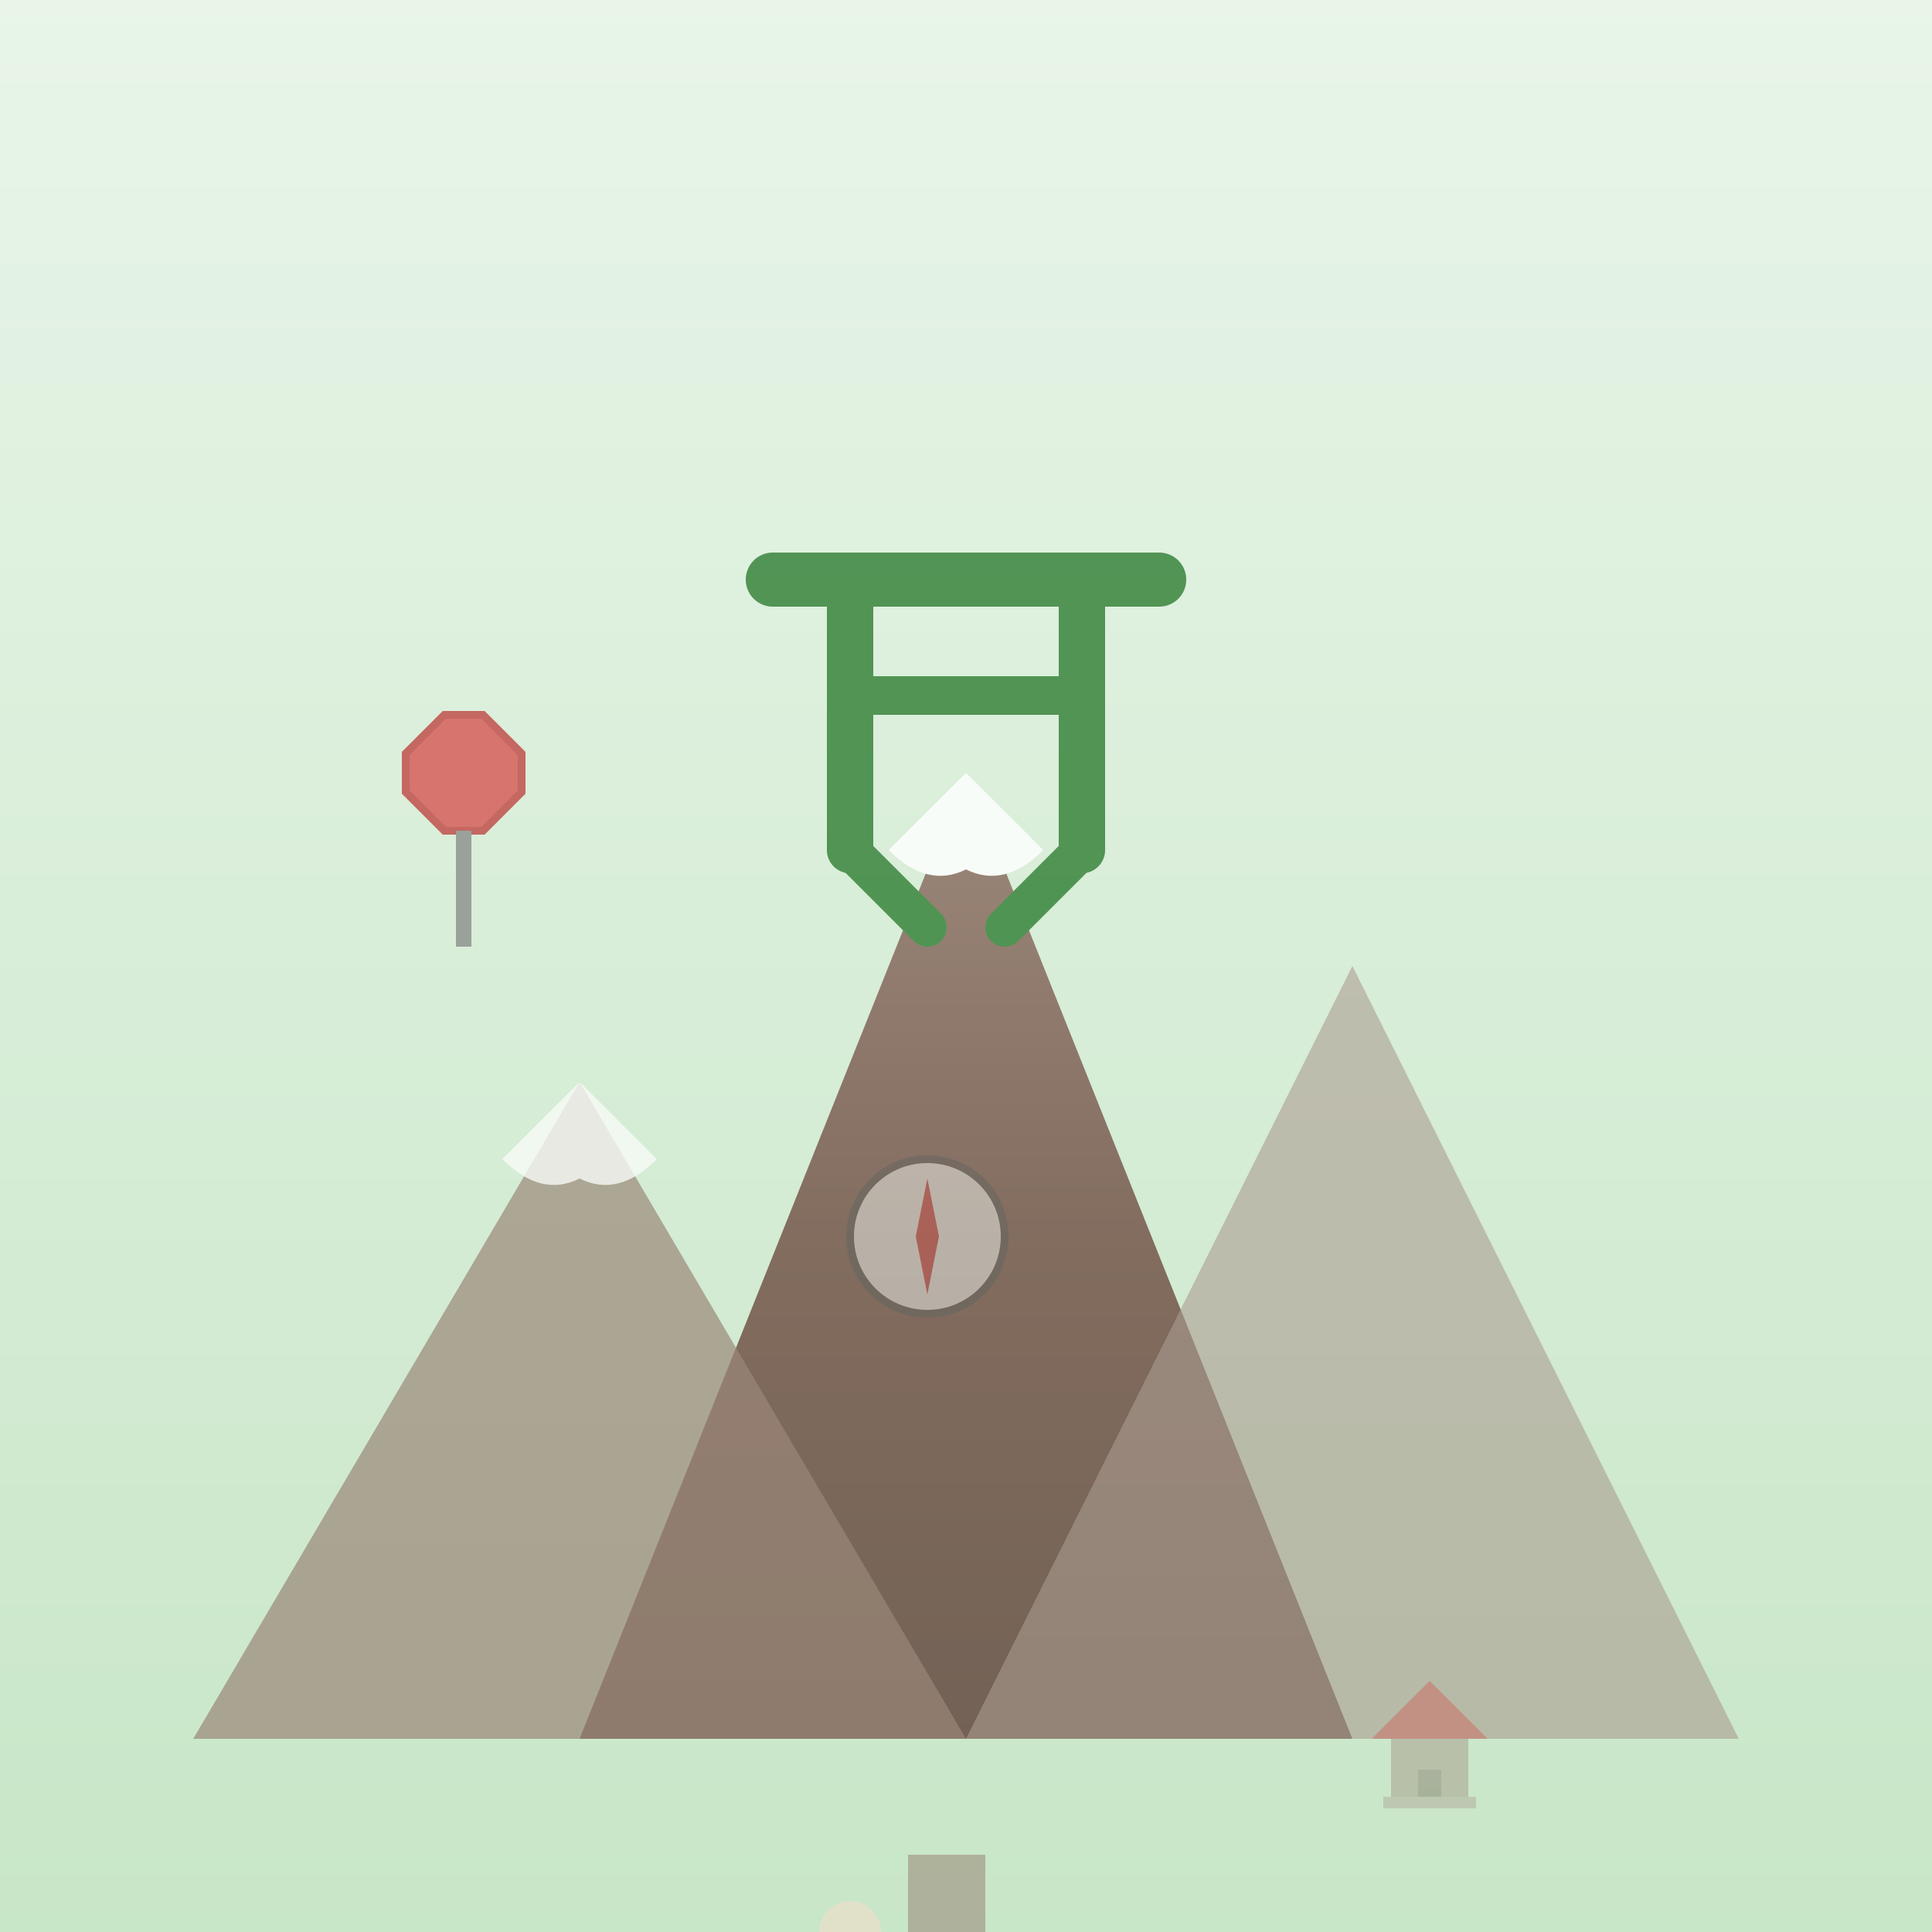 <svg xmlns="http://www.w3.org/2000/svg" width="500" height="500" viewBox="0 0 500 500">
  <rect x="0" y="0" width="500" height="500" fill="#333333" stroke="none"/>
  <defs>
    <linearGradient id="bgGrad138" x1="0%" y1="0%" x2="0%" y2="100%">
      <stop offset="0%" style="stop-color:#e8f5e8;stop-opacity:1" />
      <stop offset="100%" style="stop-color:#c8e6c8;stop-opacity:1" />
    </linearGradient>
    <linearGradient id="mountainGrad138" x1="0%" y1="0%" x2="0%" y2="100%">
      <stop offset="0%" style="stop-color:#8d6e63;stop-opacity:1" />
      <stop offset="50%" style="stop-color:#6d4c41;stop-opacity:1" />
      <stop offset="100%" style="stop-color:#5d4037;stop-opacity:1" />
    </linearGradient>
  </defs>
  
  <!-- Background -->
  <rect width="500" height="500" fill="url(#bgGrad138)"/>
  
  <!-- Mountain range -->
  <g opacity="0.8">
  <!-- Main mountain -->
  <path d="M150 450 L250 200 L350 450 Z" fill="url(#mountainGrad138)"/>
  
  <!-- Left mountain -->
  <path d="M50 450 L150 280 L250 450 Z" fill="#8d6e63" opacity="0.7"/>
  
  <!-- Right mountain -->
  <path d="M250 450 L350 250 L450 450 Z" fill="#a1887f" opacity="0.6"/>
  
  <!-- Snow caps -->
  <path d="M230 220 L250 200 L270 220 Q260 230 250 225 Q240 230 230 220" fill="#ffffff"/>
  <path d="M130 300 L150 280 L170 300 Q160 310 150 305 Q140 310 130 300" fill="#ffffff" opacity="0.8"/>
  
  <!-- Main radical shape 艮 (stopping/mountain) -->
  <!-- Top horizontal stroke -->
  <path d="M200 150 L300 150" 
      stroke="#2e7d32" stroke-width="14" fill="none" stroke-linecap="round"/>
  
  <!-- Left vertical stroke -->
  <path d="M220 150 L220 220" 
      stroke="#2e7d32" stroke-width="12" fill="none" stroke-linecap="round"/>
  
  <!-- Right vertical stroke -->
  <path d="M280 150 L280 220" 
      stroke="#2e7d32" stroke-width="12" fill="none" stroke-linecap="round"/>
  
  <!-- Middle horizontal stroke -->
  <path d="M220 180 L280 180" 
      stroke="#2e7d32" stroke-width="10" fill="none" stroke-linecap="round"/>
  
  <!-- Bottom strokes -->
  <path d="M220 220 L240 240" 
      stroke="#2e7d32" stroke-width="10" fill="none" stroke-linecap="round"/>
  <path d="M280 220 L260 240" 
      stroke="#2e7d32" stroke-width="10" fill="none" stroke-linecap="round"/>
  
  <!-- Stop sign -->
  <g transform="translate(120,200)" opacity="0.8">
  <!-- Octagonal stop sign -->
  <path d="M-15 -5 L-5 -15 L5 -15 L15 -5 L15 5 L5 15 L-5 15 L-15 5 Z" 
        fill="#d32f2f" stroke="#b71c1c" stroke-width="2"/>
  
  <!-- Sign post -->
  <rect x="-2" y="15" width="4" height="30" fill="#757575"/>
  
    <!-- Traffic barrier -->
    <g transform="translate(380,350)" opacity="0.7">
    <!-- Barrier -->
    <rect x="0" y="0" width="60" height="12" rx="6" fill="#ff9800"/>
    
    <!-- Warning stripes -->
    <g fill="#d32f2f">
      <rect x="5" y="2" width="8" height="8"/>
      <rect x="17" y="2" width="8" height="8"/>
      <rect x="29" y="2" width="8" height="8"/>
      <rect x="41" y="2" width="8" height="8"/>
    </g>
    
    <!-- Support posts -->
    <rect x="10" y="12" width="4" height="20" fill="#757575"/>
    <rect x="46" y="12" width="4" height="20" fill="#757575"/>
    </g>
  
    <!-- Mountain climber stopped at cliff -->
    <g transform="translate(100,300)" opacity="0.7">
    <!-- Climber -->
    <circle cx="0" cy="0" r="8" fill="#ffdbcb"/>
    <rect x="-4" y="8" width="8" height="15" fill="#f44336"/>
    <!-- Arms -->
    <ellipse cx="-8" cy="12" rx="3" ry="8" fill="#ffdbcb" transform="rotate(-30)"/>
    <ellipse cx="8" cy="12" rx="3" ry="8" fill="#ffdbcb" transform="rotate(30)"/>
    <!-- Rope -->
    <rect x="10" y="5" width="2" height="30" fill="#8d6e63"/>
    <!-- Cliff face -->
    <rect x="15" y="-20" width="20" height="60" fill="#8d6e63"/>
    </g>
  
    <!-- Boundary fence -->
    <g transform="translate(350,380)" opacity="0.6">
    <!-- Fence posts -->
    <rect x="0" y="0" width="4" height="40" fill="#8d6e63"/>
    <rect x="20" y="0" width="4" height="40" fill="#8d6e63"/>
    <rect x="40" y="0" width="4" height="40" fill="#8d6e63"/>
    
    <!-- Fence rails -->
    <rect x="0" y="15" width="44" height="3" fill="#a1887f"/>
    <rect x="0" y="25" width="44" height="3" fill="#a1887f"/>
    
    <!-- Warning sign -->
    <rect x="10" y="5" width="20" height="12" rx="2" fill="#ffeb3b" stroke="#f57c00" stroke-width="1"/>
    
    </g>
  
    <!-- Roadblock -->
    <g transform="translate(80,400)" opacity="0.6">
    <!-- Concrete barriers -->
    <path d="M0 0 L30 0 L25 15 L5 15 Z" fill="#9e9e9e"/>
    <path d="M35 0 L65 0 L60 15 L40 15 Z" fill="#9e9e9e"/>
    
    <!-- Reflective tape -->
    <rect x="3" y="3" width="24" height="3" fill="#ffeb3b"/>
    <rect x="38" y="3" width="24" height="3" fill="#ffeb3b"/>
    </g>
  
    <!-- Mountain temple -->
    <g transform="translate(250,250)" opacity="0.5">
    <!-- Temple roof -->
    <path d="M-15 0 L0 -15 L15 0 Z" fill="#d32f2f"/>
    <!-- Temple walls -->
    <rect x="-10" y="0" width="20" height="15" fill="#8d6e63"/>
    <!-- Door -->
    <rect x="-3" y="8" width="6" height="7" fill="#5d4037"/>
    <!-- Steps -->
    <rect x="-12" y="15" width="24" height="3" fill="#a1887f"/>
    </g>
  
    <!-- Border checkpoint -->
    <g transform="translate(400,150)" opacity="0.6">
    <!-- Booth -->
    <rect x="0" y="0" width="25" height="20" fill="#ffffff" stroke="#757575" stroke-width="1"/>
    <!-- Roof -->
    <rect x="-2" y="-3" width="29" height="6" fill="#1976d2"/>
    <!-- Window -->
    <rect x="5" y="5" width="15" height="8" fill="#e3f2fd"/>
    <!-- Barrier gate -->
    <rect x="25" y="15" width="30" height="3" fill="#d32f2f"/>
    <rect x="25" y="12" width="3" height="12" fill="#757575"/>
    </g>
  
    <!-- Rock formation -->
    <g transform="translate(400,300)" opacity="0.6">
    <!-- Large rock -->
    <ellipse cx="0" cy="0" rx="20" ry="25" fill="#8d6e63"/>
    <ellipse cx="0" cy="-8" rx="15" ry="18" fill="#a1887f"/>
    
    <!-- Smaller rocks -->
    <ellipse cx="-15" cy="10" rx="8" ry="10" fill="#6d4c41"/>
    <ellipse cx="15" cy="8" rx="10" ry="12" fill="#795548"/>
    </g>
  
    <!-- Warning lights -->
    <g transform="translate(150,350)" opacity="0.7">
    <circle cx="0" cy="0" r="8" fill="#ff5722"/>
    <circle cx="0" cy="0" r="5" fill="#ff9800" opacity="0.8"/>
    <rect x="-2" y="8" width="4" height="15" fill="#424242"/>
    </g>
  
    <!-- Compass showing direction -->
    <g transform="translate(120,120)" opacity="0.6">
    <circle cx="0" cy="0" r="20" fill="#ffffff" stroke="#424242" stroke-width="2"/>
    <!-- Compass needle -->
    <path d="M0 -15 L3 0 L0 15 L-3 0 Z" fill="#d32f2f"/>
    <!-- Directional markers -->
    
    </g>
  
    <!-- Mountain path ending -->
    <g stroke="#8d6e63" stroke-width="3" opacity="0.4" fill="none">
    <path d="M50 450 Q150 400 250 450"/>
    <path d="M250 450 Q350 400 450 450"/>
    <!-- Path ends at barrier -->
    <circle cx="380" cy="430" r="5" fill="#d32f2f"/>
    </g>
  
    <!-- Kanji character 艮 -->
    
    </g>
  </g>
</svg> 